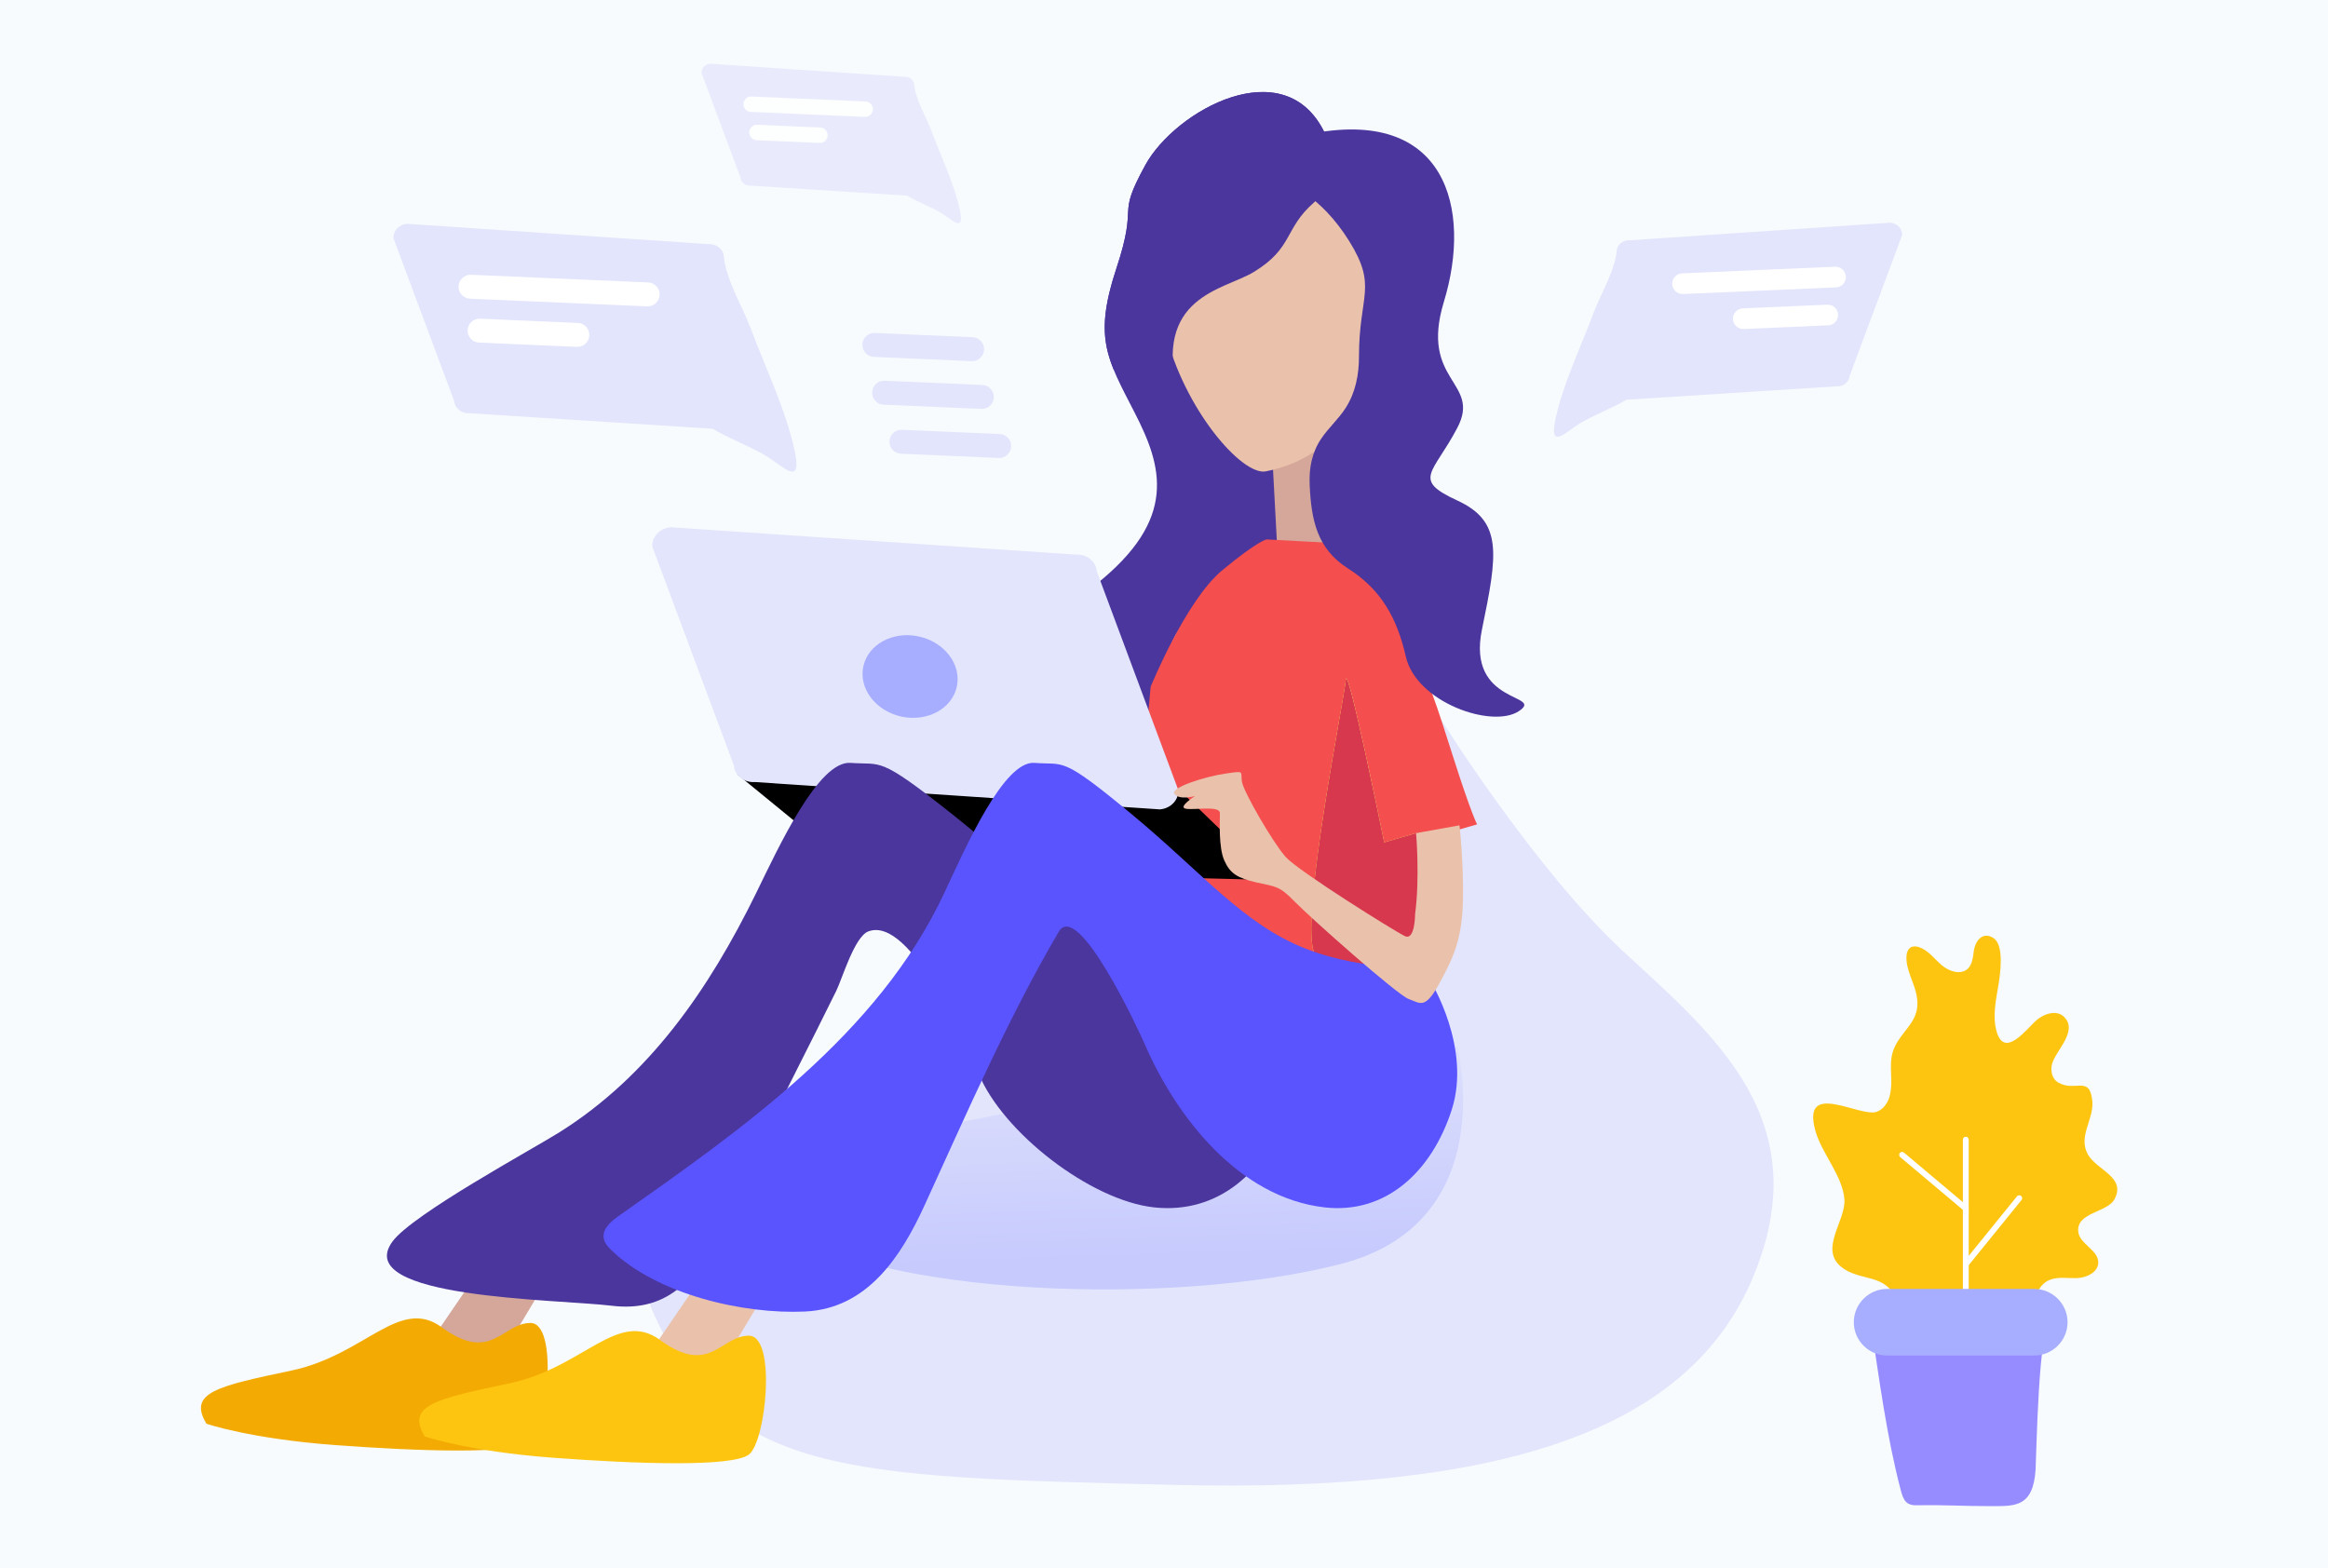 <svg width="475" height="320" viewBox="0 0 475 320" fill="none" xmlns="http://www.w3.org/2000/svg">
<rect width="475" height="320" fill="#F7FBFD"/>
<path d="M294.066 146.892C294.066 146.892 313.131 177.446 331.351 194.278C349.571 211.111 370.779 228.356 357.935 260.022C345.091 291.689 307.235 304.657 239.54 303.002C171.845 301.347 147.943 300.987 133.096 267.404C118.25 233.821 167.661 226.289 201.413 216.079C235.165 205.869 294.066 146.892 294.066 146.892Z" fill="#E3E5FC"/>
<path opacity="0.49" d="M297.322 213.592C297.322 213.592 306.607 249.433 273.502 257.94C240.398 266.451 178.627 265.197 155.372 248.639C132.117 232.08 297.322 213.592 297.322 213.592Z" fill="url(#paint0_linear)"/>
<path d="M383.501 275.637C386.779 273.619 388.342 269.196 387.06 265.567C384.962 259.636 379.538 261.636 375.683 258.52C371.142 254.853 376.633 249.085 376.33 244.755C375.998 239.991 371.71 235.39 370.418 230.785C367.456 220.202 379.487 228.1 382.918 226.866C384.353 226.35 385.293 224.909 385.625 223.416C386.467 219.612 384.866 216.538 386.948 212.938C388.96 209.463 391.932 207.894 391.074 203.175C390.59 200.503 388.941 198.054 388.983 195.337C388.995 194.559 389.215 193.685 389.895 193.306C390.411 193.016 391.055 193.095 391.613 193.29C393.466 193.94 394.684 195.669 396.176 196.947C397.668 198.226 400.066 199.017 401.498 197.671C402.451 196.775 402.544 195.327 402.738 194.033C403.086 191.699 404.725 190.079 406.759 191.428C408.975 192.898 408.127 198.685 407.792 200.761C407.263 204.052 406.46 207.47 407.439 210.659C409.055 215.933 413.475 210.024 415.401 208.277C416.979 206.845 419.616 205.987 421.131 207.483C424.147 210.458 419.297 214.434 418.659 217.253C418.353 218.595 418.749 220.202 419.941 220.891C423.433 222.913 426.382 219.309 426.912 224.689C427.275 228.375 423.94 231.889 426.009 235.575C427.817 238.795 433.834 240.163 431.456 244.681C429.995 247.456 423.707 247.331 424.039 251.279C424.256 253.852 428.123 255.019 428.127 257.602C428.13 259.547 425.866 260.695 423.924 260.794C421.982 260.893 419.935 260.44 418.146 261.199C416.115 262.06 414.938 264.556 415.566 266.674C416.115 268.514 417.827 270.188 417.288 272.031C416.641 274.247 413.57 274.326 411.29 273.973C401.973 272.515 391.996 271.543 383.501 275.637Z" fill="#FDC510"/>
<path d="M401.096 274.719C400.765 274.719 400.5 274.451 400.5 274.122V232.552C400.5 232.223 400.768 231.956 401.096 231.956C401.428 231.956 401.693 232.223 401.693 232.552V274.119C401.693 274.451 401.428 274.719 401.096 274.719Z" fill="white"/>
<path d="M401.096 258.539C400.962 258.539 400.832 258.495 400.72 258.406C400.465 258.198 400.423 257.822 400.634 257.564L411.536 244.124C411.746 243.865 412.123 243.83 412.378 244.037C412.633 244.245 412.674 244.621 412.464 244.879L401.562 258.319C401.441 258.463 401.272 258.539 401.096 258.539Z" fill="white"/>
<path d="M401.096 247.188C400.959 247.188 400.822 247.143 400.71 247.047L387.717 236.114C387.465 235.9 387.433 235.524 387.643 235.272C387.857 235.02 388.233 234.988 388.485 235.198L401.479 246.132C401.731 246.346 401.763 246.722 401.552 246.974C401.434 247.118 401.265 247.188 401.096 247.188Z" fill="white"/>
<path d="M381.684 269.811C383.393 281.172 384.933 293.057 387.809 304.019C388.048 304.931 388.329 305.888 388.909 306.474C389.595 307.166 390.526 307.179 391.384 307.16C396.345 307.045 401.316 307.364 406.278 307.335C410.968 307.31 414.843 307.689 415.334 299.899C415.503 297.199 415.93 269.808 418.42 269.808C418.411 269.811 381.684 269.811 381.684 269.811Z" fill="#978CFF"/>
<path d="M415.066 276.6H385.038C381.304 276.6 378.246 273.545 378.246 269.808V269.808C378.246 266.074 381.301 263.016 385.038 263.016H415.066C418.8 263.016 421.858 266.071 421.858 269.808V269.808C421.858 273.545 418.8 276.6 415.066 276.6Z" fill="#A7ADFF"/>
<path d="M270.32 27.183C270.32 27.183 274.255 35.926 268.107 41.309C261.959 46.691 253.602 42.431 245.49 47.361C237.378 52.291 238.252 58.132 241.973 71.139C246.399 86.61 251.233 86.148 255.579 87.267C259.925 88.389 261.223 100.497 261.714 106.102C262.205 111.708 262.941 115.519 247.454 123.143C231.967 130.767 240.417 142.428 241.97 157.542C243.688 174.26 223.852 183.902 220.411 187.939C216.971 191.976 208.855 192.649 204.43 184.129C200.004 175.609 222.493 169.337 220.529 155.661C218.562 141.984 206.553 132.782 223.517 119.329C240.481 105.876 237.129 95.118 231.476 84.133C225.822 73.148 223.118 68.888 227.786 54.762C232.455 40.636 227.541 44.896 233.686 33.685C239.836 22.477 262.208 10.143 270.32 27.183Z" fill="#4B369D"/>
<path d="M259.622 93.542L260.856 116.561L278.875 123.509C278.875 123.509 268.04 107.655 269.877 93.539C271.714 79.426 259.622 93.542 259.622 93.542Z" fill="#D4A79A"/>
<path d="M301.381 168.217C301.381 168.217 300.185 166.027 296.601 154.777C293.017 143.528 291.722 139.344 286.745 128.458C281.767 117.572 271.411 110.771 271.411 110.771L258.468 110.072C258.468 110.072 256.874 110.171 249.409 116.344C241.941 122.518 234.773 140.141 234.773 140.141L231.588 175.188L253.991 191.715L269.826 197.422C269.064 196.405 268.448 195.327 268.066 194.186C265.413 186.3 274.303 142.628 274.603 138.745C274.902 134.861 282.424 171.9 282.424 171.9L288.939 170.009L293.409 184.253L296.206 169.71L301.381 168.217Z" fill="#F44E4E"/>
<path d="M294.311 187.136L293.406 184.253L291.961 191.766L294.311 187.136Z" fill="url(#paint1_linear)"/>
<path d="M282.418 171.9C282.418 171.9 274.896 134.861 274.596 138.745C274.296 142.628 265.406 186.3 268.059 194.186C268.442 195.327 269.057 196.405 269.819 197.422L286.11 203.293L291.962 191.762L293.406 184.25L288.935 170.006L282.418 171.9Z" fill="#FDC510"/>
<path d="M282.418 171.9C282.418 171.9 274.896 134.861 274.596 138.745C274.296 142.628 265.406 186.3 268.059 194.186C268.442 195.327 269.057 196.405 269.819 197.422L286.11 203.293L291.962 191.762L293.406 184.25L288.935 170.006L282.418 171.9Z" fill="#D7384E"/>
<path d="M150.401 157.972L241.871 162.385L259.622 179.579L174.185 177.426L150.401 157.972Z" fill="black"/>
<path d="M236.654 165.16L154.074 159.583C151.842 159.755 149.907 158.253 149.751 156.222L133.109 111.574C132.953 109.546 134.633 107.761 136.862 107.588L219.442 113.169C221.674 112.996 223.609 114.498 223.766 116.529L240.407 161.177C240.567 163.202 238.883 164.987 236.654 165.16Z" fill="#E3E5FC"/>
<path d="M195.226 140.121C196.207 135.607 192.733 131.02 187.467 129.875C182.201 128.73 177.137 131.462 176.156 135.976C175.175 140.49 178.648 145.077 183.914 146.221C189.18 147.366 194.244 144.634 195.226 140.121Z" fill="#A7ADFF"/>
<path d="M112.771 237.255L89.421 271.454L100.052 280.436L122.296 243.307C122.296 243.304 117.197 237.568 112.771 237.255Z" fill="#D4A79A"/>
<path d="M42.13 290.528C42.13 290.528 51.112 293.596 68.325 294.871C85.537 296.15 104.749 296.787 108.241 294.233C111.732 291.679 113.977 269.961 108.241 269.961C102.504 269.961 100.272 278.265 90.154 270.854C81.488 264.505 74.562 276.476 59.47 279.668C44.378 282.859 38.265 284.141 42.13 290.528Z" fill="#F3AA02"/>
<path d="M258.12 200.276C256.057 196.396 244.89 198.583 231.508 193.606C218.122 188.628 209.477 178.173 194.27 166.126C179.064 154.079 180.103 156.168 173.541 155.67C166.979 155.173 158.854 172.895 154.269 182.257C144.617 201.97 132.401 219.584 114.152 231.044C108.607 234.526 84.176 247.771 80.094 253.32C71.498 264.997 113.763 265.095 124.815 266.444C135.755 267.777 141.89 261.562 146.316 251.741C151.367 240.54 156.893 229.577 162.413 218.614C165.174 213.13 167.948 207.649 170.655 202.135C171.822 199.76 174.348 191.138 177.163 190.063C185.824 186.766 197.255 213.165 199.685 219.096C204.579 231.044 222.496 244.985 235.516 246.378C248.535 247.771 258.327 239.111 262.597 226.465C266.87 213.819 258.12 200.276 258.12 200.276Z" fill="#4B369D"/>
<path d="M157.314 239.848L133.963 274.046L144.594 283.028L166.838 245.9C166.835 245.896 161.74 240.16 157.314 239.848Z" fill="#EAC2AB"/>
<path d="M86.672 293.121C86.672 293.121 95.655 296.188 112.867 297.463C130.079 298.742 149.291 299.38 152.783 296.826C156.274 294.272 158.519 272.554 152.783 272.554C147.046 272.554 144.814 280.857 134.697 273.446C126.03 267.098 119.104 279.068 104.012 282.26C88.92 285.452 82.805 286.734 86.672 293.121Z" fill="#FDC510"/>
<path d="M291.92 200.276C289.949 196.396 279.274 198.583 266.481 193.606C253.688 188.628 245.423 178.173 230.886 166.126C216.349 154.079 217.344 156.168 211.071 155.67C204.799 155.173 197.032 172.895 192.651 182.257C179.172 211.054 151.434 230.381 126.189 248.16C124.621 249.264 122.86 250.797 123.186 252.688C123.351 253.651 124.04 254.429 124.745 255.109C134.11 264.148 151.654 268.214 164.262 267.624C176.956 267.031 183.847 256.438 188.642 245.963C197.22 227.224 205.6 207.913 216.02 190.127C219.936 183.45 232.416 210.407 233.5 212.916C239.964 227.903 252.795 244.417 270.317 246.378C282.762 247.771 292.121 239.111 296.205 226.465C300.284 213.819 291.92 200.276 291.92 200.276Z" fill="#5A54FF"/>
<path d="M243.522 44.542C243.522 44.542 233.899 51.64 237.729 67.584C241.558 83.527 253.468 97.142 258.273 96.183C271.56 93.53 276.219 84.139 280.826 76.081C286.477 66.2 275.259 42.093 275.259 42.093L264.663 36.379L243.522 44.542Z" fill="#EAC2AB"/>
<path d="M262.699 37.498C262.699 37.498 269.386 39.74 275.262 49.156C281.139 58.572 277.284 60.109 277.284 72.733C277.284 76.422 276.592 80.058 274.593 83.201C273.142 85.485 271.073 87.283 269.571 89.521C267.673 92.347 267.068 95.535 267.221 98.906C267.543 106.032 268.681 111.95 275.011 115.975C281.853 120.324 285.045 126.134 286.844 133.984C288.996 143.384 304.493 148.703 309.901 145.116C315.309 141.528 299.177 143.923 302.376 128.455C305.571 112.984 306.667 106.418 297.325 102.12C287.982 97.822 292.446 96.686 297.363 87.27C302.28 77.854 289.605 77.969 294.608 61.579C300.383 42.661 295.15 21.578 266.876 27.406C238.602 33.235 262.699 37.498 262.699 37.498Z" fill="#4B369D"/>
<path d="M255.815 55.502C263.927 50.569 261.962 46.688 268.11 41.309C274.255 35.926 270.323 27.183 270.323 27.183C262.211 10.143 239.839 22.474 233.692 33.685C227.544 44.896 232.464 40.636 227.793 54.762C224.572 64.497 224.859 69.548 227.2 75.345L240.423 80.698C235.069 60.387 249.712 59.21 255.815 55.502Z" fill="#4B369D"/>
<path d="M288.734 186.536C288.734 186.536 288.734 192.011 286.643 191.017C284.551 190.022 264.937 177.774 262.348 174.888C259.759 171.999 253.685 161.547 253.388 159.455C253.088 157.363 254.086 157.265 250.002 157.861C245.92 158.457 238.551 160.75 239.648 162.041C240.742 163.336 243.828 162.44 243.828 162.44C243.828 162.44 240.213 164.729 241.969 165.029C243.726 165.329 248.905 164.331 248.905 165.925C248.905 167.519 248.605 172.895 249.801 175.583C250.997 178.271 252.489 179.168 256.373 180.064C260.256 180.96 260.942 180.66 264.134 183.947C267.326 187.235 285.147 203.063 287.437 203.86C289.726 204.658 290.721 206.051 293.511 200.972C296.301 195.892 298.291 192.011 298.488 184.046C298.686 176.081 297.79 168.415 297.79 168.415L288.929 170.01C288.935 170.01 289.729 178.97 288.734 186.536Z" fill="#EAC2AB"/>
<path d="M317.401 85.395C318.988 78.119 322.534 70.865 325.136 63.878C326.52 60.167 329.559 55.16 329.868 51.184C329.97 49.88 331.214 48.914 332.646 49.026L385.686 45.441C387.117 45.553 388.198 46.698 388.096 48.002L377.408 76.677C377.306 77.982 376.062 78.948 374.631 78.836L331.855 81.569C329.234 83.16 325.076 84.751 322.451 86.336C319.54 88.093 315.943 92.072 317.401 85.395Z" fill="#E3E5FC"/>
<path d="M355.786 67.137L373.02 66.388C374.181 66.337 375.087 65.348 375.036 64.188V64.188C374.985 63.027 373.996 62.121 372.835 62.172L355.601 62.922C354.44 62.973 353.534 63.961 353.585 65.122V65.122C353.636 66.279 354.625 67.185 355.786 67.137Z" fill="white"/>
<path d="M343.391 59.998L374.615 58.642C375.775 58.591 376.681 57.603 376.63 56.442V56.442C376.579 55.282 375.591 54.376 374.43 54.427L343.206 55.782C342.046 55.833 341.14 56.822 341.191 57.982V57.982C341.242 59.14 342.231 60.049 343.391 59.998Z" fill="white"/>
<path d="M162.126 91.913C160.289 83.488 156.185 75.093 153.169 67.006C151.568 62.711 148.048 56.917 147.691 52.313C147.573 50.805 146.135 49.685 144.476 49.816L83.082 45.668C81.424 45.795 80.174 47.122 80.292 48.63L92.664 81.824C92.782 83.332 94.22 84.451 95.878 84.321L145.392 87.487C148.427 89.327 153.236 91.173 156.278 93.007C159.648 95.038 163.813 99.645 162.126 91.913Z" fill="#E3E5FC"/>
<path d="M117.695 70.778L97.747 69.911C96.404 69.854 95.355 68.706 95.413 67.363V67.363C95.47 66.021 96.618 64.972 97.96 65.029L117.909 65.897C119.251 65.954 120.3 67.102 120.243 68.444V68.444C120.182 69.787 119.037 70.836 117.695 70.778Z" fill="white"/>
<path d="M132.041 62.517L95.897 60.948C94.555 60.89 93.506 59.742 93.563 58.4V58.4C93.621 57.058 94.769 56.009 96.111 56.066L132.254 57.635C133.597 57.692 134.646 58.84 134.588 60.182V60.182C134.528 61.525 133.383 62.574 132.041 62.517Z" fill="white"/>
<g opacity="0.72">
<path d="M195.833 42.773C194.65 37.349 192.007 31.944 190.068 26.737C189.038 23.972 186.771 20.241 186.541 17.276C186.465 16.303 185.54 15.586 184.472 15.669L144.942 13C143.874 13.083 143.07 13.938 143.144 14.907L151.109 36.277C151.185 37.25 152.11 37.967 153.178 37.884L185.059 39.922C187.013 41.108 190.109 42.294 192.067 43.474C194.239 44.785 196.917 47.75 195.833 42.773Z" fill="#E3E5FC"/>
<path d="M167.224 29.163L154.38 28.605C153.516 28.567 152.84 27.83 152.879 26.966V26.966C152.917 26.102 153.653 25.426 154.518 25.464L167.362 26.022C168.226 26.061 168.902 26.797 168.863 27.661V27.661C168.825 28.525 168.089 29.201 167.224 29.163Z" fill="white"/>
<path d="M176.462 23.845L153.191 22.834C152.327 22.796 151.651 22.059 151.689 21.195V21.195C151.727 20.331 152.464 19.655 153.328 19.693L176.599 20.704C177.463 20.742 178.139 21.479 178.101 22.343V22.343C178.063 23.207 177.326 23.883 176.462 23.845Z" fill="white"/>
</g>
<path d="M198.241 73.693L178.292 72.826C176.95 72.768 175.901 71.62 175.958 70.278V70.278C176.016 68.935 177.163 67.886 178.506 67.944L198.454 68.811C199.797 68.868 200.846 70.016 200.788 71.359V71.359C200.728 72.701 199.58 73.75 198.241 73.693Z" fill="#E3E5FC"/>
<path d="M200.23 83.441L180.282 82.573C178.939 82.516 177.89 81.368 177.948 80.026V80.026C178.005 78.683 179.153 77.634 180.496 77.692L200.444 78.559C201.786 78.616 202.835 79.764 202.778 81.107V81.107C202.717 82.449 201.573 83.501 200.23 83.441Z" fill="#E3E5FC"/>
<path d="M203.766 93.45L183.818 92.582C182.476 92.525 181.427 91.377 181.484 90.035V90.035C181.541 88.692 182.689 87.643 184.032 87.701L203.98 88.568C205.322 88.625 206.372 89.773 206.314 91.116V91.116C206.257 92.458 205.109 93.507 203.766 93.45Z" fill="#E3E5FC"/>
<defs>
<linearGradient id="paint0_linear" x1="308.907" y1="254.783" x2="307.23" y2="202.57" gradientUnits="userSpaceOnUse">
<stop stop-color="#A7ADFF"/>
<stop offset="1" stop-color="#E3E5FC"/>
</linearGradient>
<linearGradient id="paint1_linear" x1="304.042" y1="156.2" x2="263.636" y2="141.911" gradientUnits="userSpaceOnUse">
<stop stop-color="#A7ADFF"/>
<stop offset="1" stop-color="#E3E5FC"/>
</linearGradient>
</defs>
</svg>
